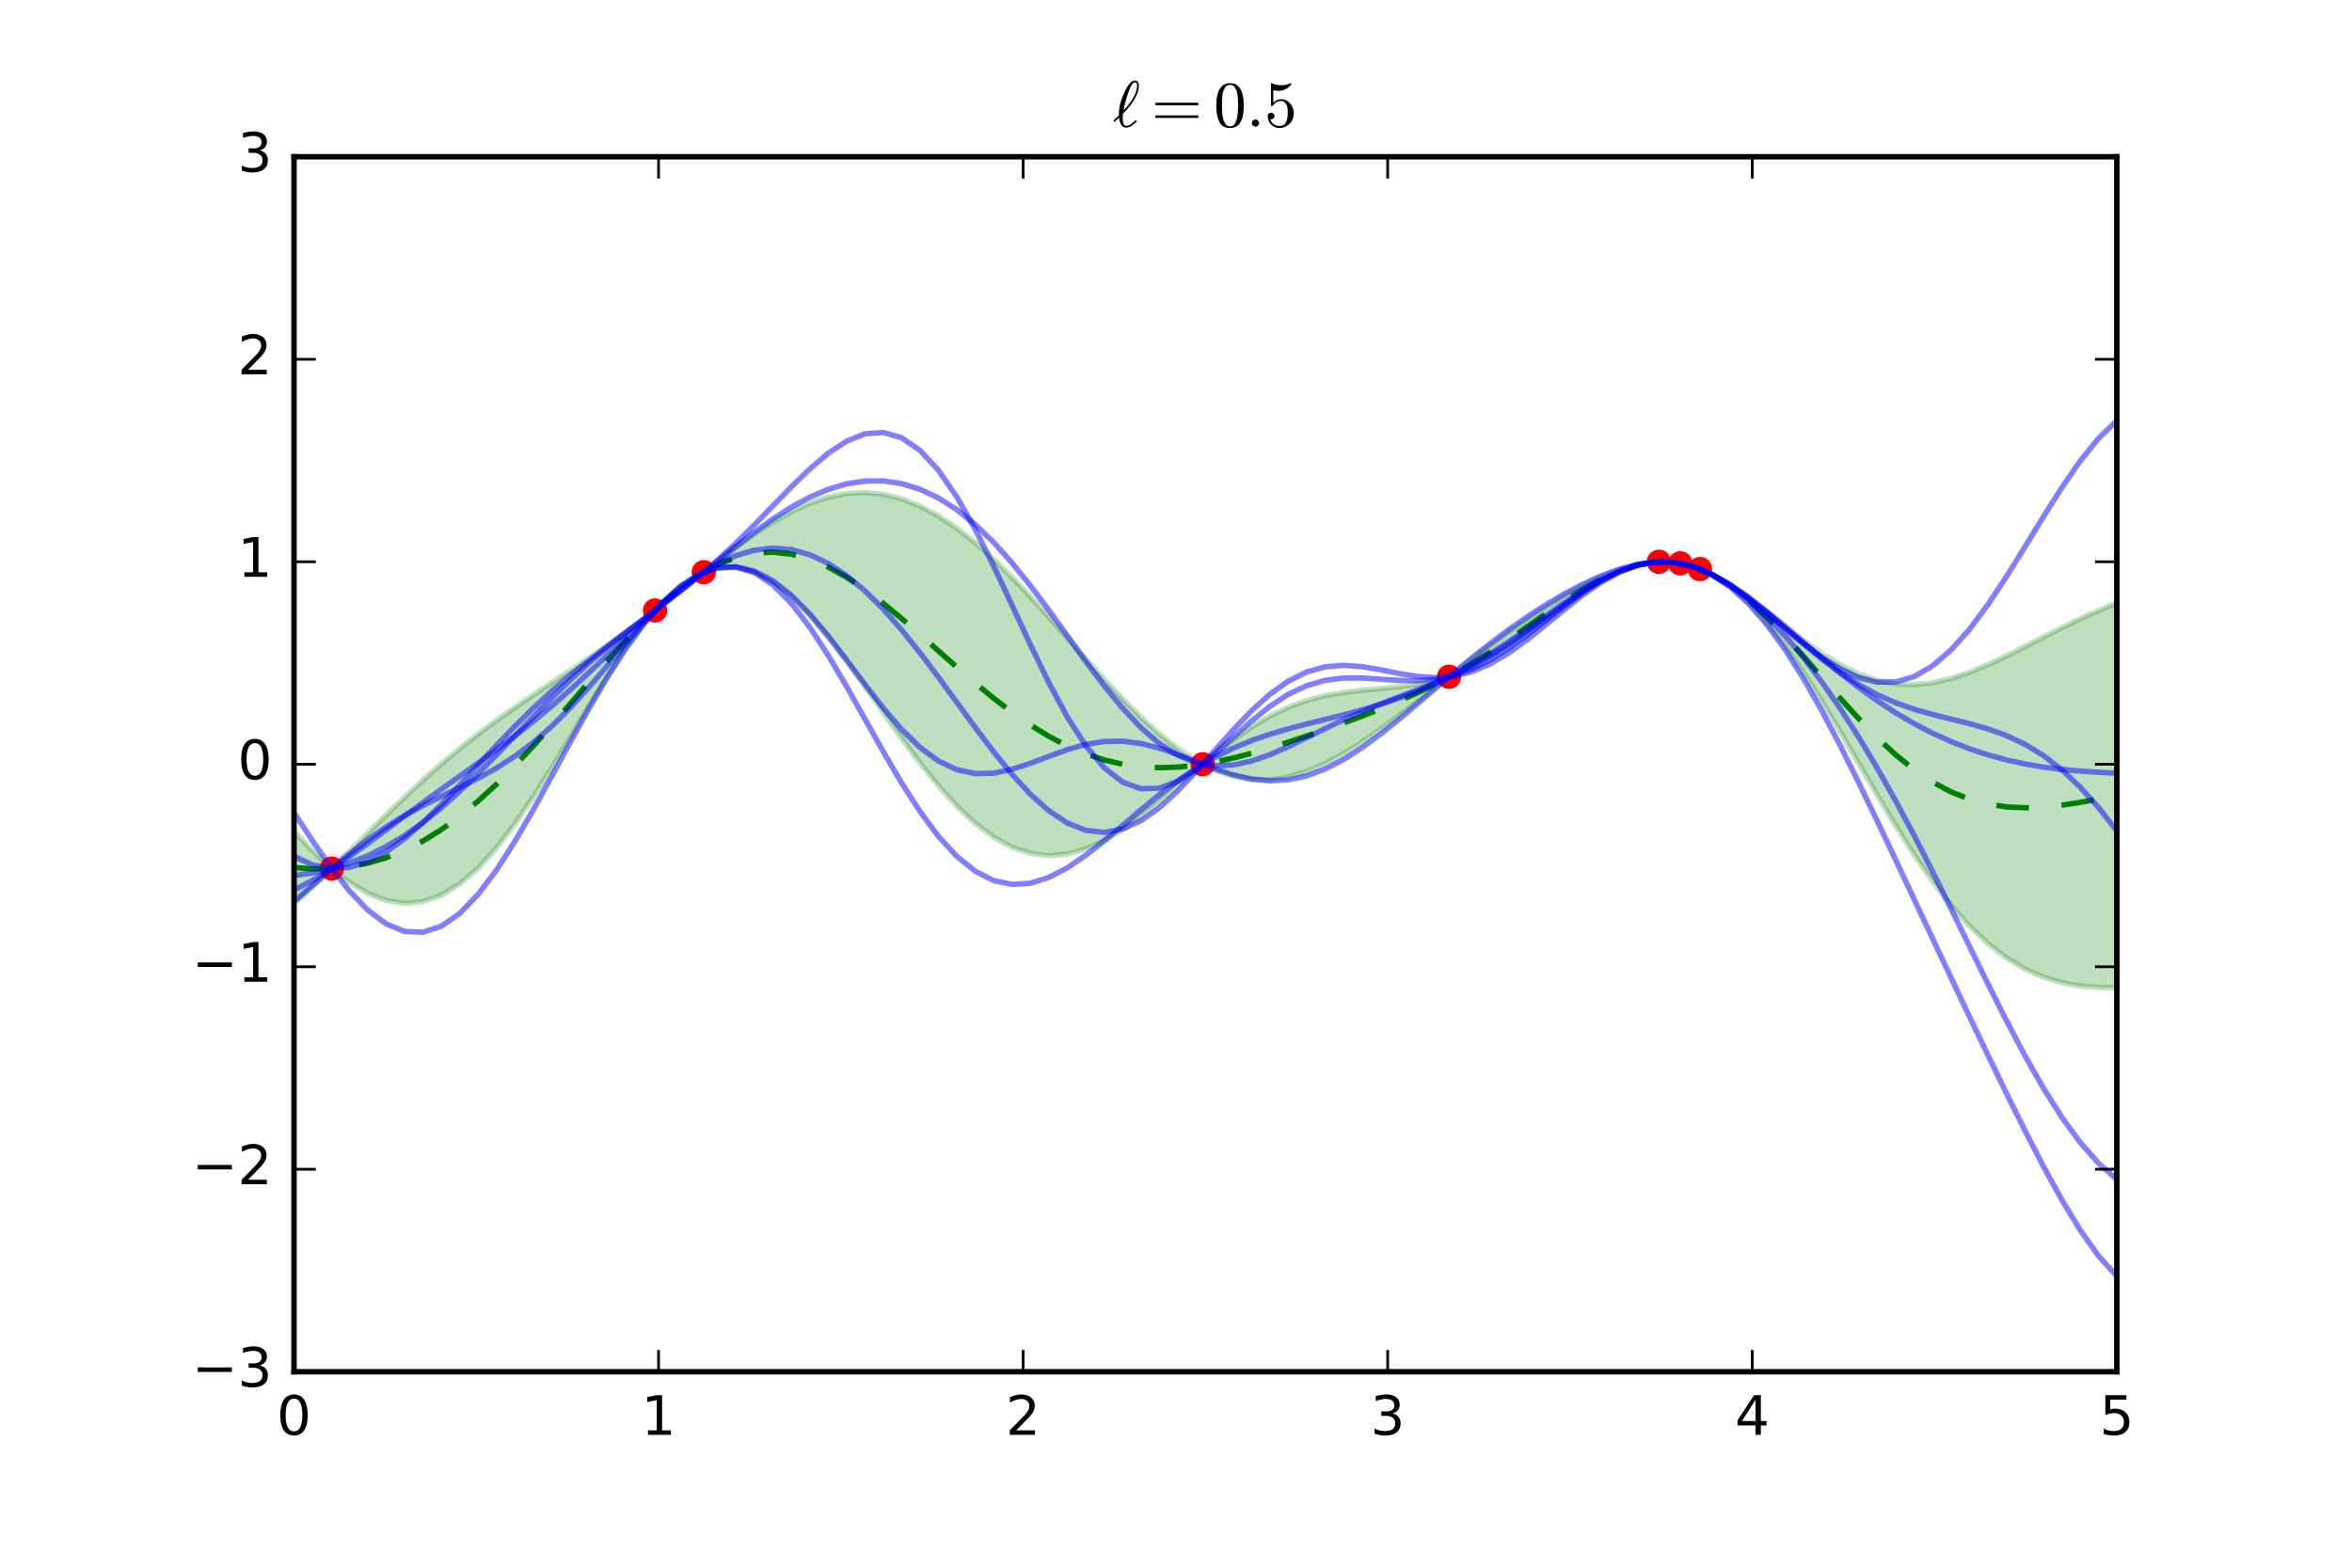 <?xml version="1.0" encoding="UTF-8"?>
<svg xmlns="http://www.w3.org/2000/svg" xmlns:xlink="http://www.w3.org/1999/xlink" width="432pt" height="288pt" viewBox="0 0 432 288" version="1.1">
<defs>
<g>
<symbol overflow="visible" id="glyph0-0">
<path style="stroke:none;" d="M 3.18 -6.641 C 2.672 -6.641 2.289 -6.391 2.031 -5.891 C 1.77 -5.391 1.648 -4.641 1.648 -3.641 C 1.648 -2.641 1.77 -1.891 2.031 -1.391 C 2.289 -0.891 2.672 -0.641 3.18 -0.641 C 3.691 -0.641 4.07 -0.891 4.328 -1.391 C 4.578 -1.891 4.711 -2.641 4.711 -3.641 C 4.711 -4.641 4.578 -5.391 4.328 -5.891 C 4.07 -6.391 3.691 -6.641 3.18 -6.641 M 3.18 -7.422 C 3.988 -7.422 4.609 -7.09 5.051 -6.449 C 5.48 -5.801 5.699 -4.859 5.699 -3.641 C 5.699 -2.41 5.48 -1.469 5.051 -0.828 C 4.609 -0.191 3.988 0.129 3.18 0.129 C 2.359 0.129 1.73 -0.191 1.301 -0.828 C 0.871 -1.469 0.66 -2.41 0.66 -3.641 C 0.66 -4.859 0.871 -5.801 1.301 -6.449 C 1.73 -7.09 2.359 -7.422 3.18 -7.422 "/>
</symbol>
<symbol overflow="visible" id="glyph0-1">
<path style="stroke:none;" d="M 1.238 -0.828 L 2.852 -0.828 L 2.852 -6.391 L 1.102 -6.039 L 1.102 -6.941 L 2.84 -7.289 L 3.828 -7.289 L 3.828 -0.828 L 5.441 -0.828 L 5.441 0 L 1.238 0 L 1.238 -0.828 "/>
</symbol>
<symbol overflow="visible" id="glyph0-2">
<path style="stroke:none;" d="M 1.922 -0.828 L 5.359 -0.828 L 5.359 0 L 0.73 0 L 0.73 -0.828 C 1.102 -1.211 1.609 -1.73 2.262 -2.391 C 2.898 -3.039 3.309 -3.461 3.48 -3.648 C 3.801 -4 4.02 -4.301 4.141 -4.551 C 4.262 -4.789 4.328 -5.039 4.328 -5.281 C 4.328 -5.66 4.191 -5.98 3.922 -6.219 C 3.648 -6.461 3.301 -6.59 2.859 -6.59 C 2.551 -6.59 2.219 -6.531 1.879 -6.43 C 1.539 -6.32 1.172 -6.16 0.781 -5.941 L 0.781 -6.941 C 1.18 -7.102 1.551 -7.219 1.891 -7.301 C 2.23 -7.379 2.551 -7.422 2.84 -7.422 C 3.59 -7.422 4.191 -7.23 4.641 -6.852 C 5.09 -6.469 5.32 -5.969 5.32 -5.34 C 5.32 -5.039 5.262 -4.75 5.148 -4.488 C 5.039 -4.219 4.84 -3.898 4.539 -3.539 C 4.461 -3.441 4.199 -3.172 3.762 -2.719 C 3.32 -2.27 2.711 -1.641 1.922 -0.828 "/>
</symbol>
<symbol overflow="visible" id="glyph0-3">
<path style="stroke:none;" d="M 4.059 -3.93 C 4.531 -3.828 4.898 -3.621 5.16 -3.301 C 5.422 -2.98 5.559 -2.578 5.559 -2.121 C 5.559 -1.398 5.309 -0.84 4.82 -0.449 C 4.32 -0.059 3.621 0.129 2.711 0.129 C 2.398 0.129 2.078 0.102 1.762 0.039 C 1.441 -0.012 1.102 -0.102 0.762 -0.219 L 0.762 -1.172 C 1.031 -1.012 1.328 -0.891 1.66 -0.809 C 1.98 -0.73 2.32 -0.691 2.68 -0.691 C 3.301 -0.691 3.77 -0.809 4.09 -1.051 C 4.41 -1.289 4.578 -1.648 4.578 -2.121 C 4.578 -2.539 4.43 -2.879 4.129 -3.121 C 3.828 -3.359 3.41 -3.488 2.871 -3.488 L 2.02 -3.488 L 2.02 -4.301 L 2.91 -4.301 C 3.391 -4.301 3.762 -4.391 4.02 -4.59 C 4.281 -4.781 4.41 -5.059 4.41 -5.43 C 4.41 -5.801 4.27 -6.09 4.012 -6.289 C 3.738 -6.488 3.359 -6.59 2.871 -6.59 C 2.602 -6.59 2.309 -6.559 2 -6.5 C 1.691 -6.441 1.352 -6.352 0.98 -6.23 L 0.98 -7.109 C 1.352 -7.211 1.699 -7.289 2.031 -7.34 C 2.352 -7.391 2.66 -7.422 2.961 -7.422 C 3.699 -7.422 4.289 -7.25 4.73 -6.91 C 5.172 -6.57 5.391 -6.109 5.391 -5.531 C 5.391 -5.129 5.27 -4.789 5.039 -4.512 C 4.809 -4.23 4.48 -4.031 4.059 -3.93 "/>
</symbol>
<symbol overflow="visible" id="glyph0-4">
<path style="stroke:none;" d="M 3.781 -6.43 L 1.289 -2.539 L 3.781 -2.539 L 3.781 -6.43 M 3.52 -7.289 L 4.762 -7.289 L 4.762 -2.539 L 5.801 -2.539 L 5.801 -1.719 L 4.762 -1.719 L 4.762 0 L 3.781 0 L 3.781 -1.719 L 0.488 -1.719 L 0.488 -2.672 L 3.52 -7.289 "/>
</symbol>
<symbol overflow="visible" id="glyph0-5">
<path style="stroke:none;" d="M 1.078 -7.289 L 4.949 -7.289 L 4.949 -6.461 L 1.98 -6.461 L 1.98 -4.672 C 2.121 -4.719 2.27 -4.762 2.41 -4.781 C 2.551 -4.801 2.699 -4.82 2.84 -4.82 C 3.648 -4.82 4.289 -4.59 4.77 -4.148 C 5.25 -3.699 5.488 -3.102 5.488 -2.34 C 5.488 -1.551 5.238 -0.941 4.75 -0.512 C 4.262 -0.078 3.57 0.129 2.691 0.129 C 2.379 0.129 2.07 0.102 1.75 0.059 C 1.43 0.012 1.109 -0.059 0.77 -0.172 L 0.77 -1.16 C 1.059 -1 1.359 -0.879 1.68 -0.801 C 1.988 -0.719 2.32 -0.691 2.672 -0.691 C 3.23 -0.691 3.68 -0.828 4.012 -1.129 C 4.328 -1.43 4.5 -1.828 4.5 -2.34 C 4.5 -2.84 4.328 -3.238 4.012 -3.539 C 3.68 -3.84 3.23 -3.988 2.672 -3.988 C 2.41 -3.988 2.141 -3.961 1.879 -3.898 C 1.621 -3.84 1.352 -3.75 1.078 -3.629 L 1.078 -7.289 "/>
</symbol>
<symbol overflow="visible" id="glyph1-0">
<path style="stroke:none;" d="M 0.289 -0.887 C 0.254 -0.887 0.215 -0.898 0.18 -0.949 C 0.133 -0.996 0.121 -1.031 0.121 -1.078 C 0.121 -1.141 0.445 -1.477 1.117 -2.09 C 1.117 -2.113 1.105 -2.148 1.105 -2.172 C 1.105 -2.195 1.105 -2.219 1.105 -2.242 C 1.105 -2.578 1.129 -2.93 1.176 -3.289 C 1.223 -3.648 1.309 -3.996 1.402 -4.355 C 1.5 -4.715 1.621 -5.09 1.766 -5.473 C 1.906 -5.855 2.062 -6.203 2.207 -6.492 C 2.461 -7.02 2.734 -7.477 3.047 -7.871 C 3.348 -8.258 3.684 -8.461 4.066 -8.461 C 4.32 -8.461 4.5 -8.363 4.609 -8.195 C 4.715 -8.027 4.777 -7.812 4.777 -7.547 C 4.777 -6.086 3.805 -4.355 1.859 -2.375 C 1.824 -2.027 1.812 -1.789 1.812 -1.645 C 1.812 -0.637 2.039 -0.145 2.496 -0.145 C 2.688 -0.145 2.879 -0.191 3.07 -0.301 C 3.266 -0.395 3.434 -0.516 3.574 -0.637 C 3.707 -0.758 3.898 -0.938 4.152 -1.176 C 4.164 -1.188 4.188 -1.199 4.223 -1.199 C 4.262 -1.199 4.297 -1.176 4.344 -1.129 C 4.379 -1.078 4.402 -1.031 4.402 -0.996 C 4.402 -0.973 4.379 -0.938 4.355 -0.91 C 3.996 -0.562 3.672 -0.301 3.383 -0.109 C 3.098 0.07 2.797 0.168 2.473 0.168 C 2.039 0.168 1.727 -0.012 1.523 -0.371 C 1.32 -0.73 1.188 -1.152 1.141 -1.656 C 0.926 -1.441 0.66 -1.188 0.359 -0.91 C 0.348 -0.887 0.324 -0.887 0.289 -0.887 M 1.957 -2.953 C 2.375 -3.406 2.773 -3.875 3.145 -4.379 C 3.516 -4.883 3.828 -5.41 4.078 -5.965 C 4.32 -6.516 4.453 -7.055 4.453 -7.586 C 4.453 -7.957 4.32 -8.148 4.055 -8.148 C 3.77 -8.148 3.469 -7.801 3.18 -7.129 C 2.879 -6.445 2.629 -5.711 2.41 -4.922 C 2.195 -4.129 2.051 -3.469 1.957 -2.953 "/>
</symbol>
<symbol overflow="visible" id="glyph1-1">
<path style="stroke:none;" d="M 1.008 -0.66 C 1.008 -0.84 1.066 -0.996 1.199 -1.129 C 1.332 -1.246 1.488 -1.32 1.668 -1.32 C 1.777 -1.32 1.883 -1.285 1.992 -1.223 C 2.09 -1.164 2.172 -1.078 2.23 -0.984 C 2.293 -0.875 2.328 -0.77 2.328 -0.66 C 2.328 -0.48 2.258 -0.324 2.137 -0.191 C 2.004 -0.059 1.848 0 1.668 0 C 1.488 0 1.332 -0.059 1.199 -0.191 C 1.066 -0.324 1.008 -0.48 1.008 -0.66 "/>
</symbol>
<symbol overflow="visible" id="glyph2-0">
<path style="stroke:none;" d="M 0.898 -1.598 C 0.828 -1.598 0.781 -1.621 0.73 -1.668 C 0.684 -1.715 0.672 -1.777 0.672 -1.836 C 0.672 -1.895 0.684 -1.957 0.73 -2.004 C 0.781 -2.051 0.828 -2.074 0.898 -2.074 L 8.438 -2.074 C 8.484 -2.074 8.531 -2.051 8.578 -2.004 C 8.629 -1.957 8.652 -1.895 8.652 -1.836 C 8.652 -1.777 8.629 -1.715 8.578 -1.668 C 8.531 -1.621 8.484 -1.598 8.438 -1.598 L 0.898 -1.598 M 0.898 -3.926 C 0.828 -3.926 0.781 -3.949 0.73 -3.996 C 0.684 -4.043 0.672 -4.094 0.672 -4.164 C 0.672 -4.211 0.684 -4.273 0.73 -4.32 C 0.781 -4.367 0.828 -4.402 0.898 -4.402 L 8.438 -4.402 C 8.484 -4.402 8.531 -4.367 8.578 -4.32 C 8.629 -4.273 8.652 -4.211 8.652 -4.164 C 8.652 -4.094 8.629 -4.043 8.578 -3.996 C 8.531 -3.949 8.484 -3.926 8.438 -3.926 L 0.898 -3.926 "/>
</symbol>
<symbol overflow="visible" id="glyph2-1">
<path style="stroke:none;" d="M 3 0.254 C 2.016 0.254 1.344 -0.145 0.996 -0.949 C 0.637 -1.754 0.469 -2.711 0.469 -3.828 C 0.469 -4.523 0.527 -5.172 0.66 -5.785 C 0.781 -6.395 1.031 -6.91 1.414 -7.344 C 1.789 -7.777 2.316 -7.992 3 -7.992 C 3.527 -7.992 3.961 -7.859 4.297 -7.609 C 4.633 -7.344 4.883 -7.02 5.062 -6.613 C 5.23 -6.203 5.352 -5.762 5.426 -5.293 C 5.484 -4.824 5.52 -4.332 5.52 -3.828 C 5.52 -3.133 5.449 -2.496 5.328 -1.895 C 5.195 -1.297 4.945 -0.781 4.57 -0.371 C 4.199 0.035 3.672 0.254 3 0.254 M 3 -0.047 C 3.445 -0.047 3.781 -0.277 3.996 -0.73 C 4.211 -1.188 4.344 -1.691 4.391 -2.242 C 4.441 -2.797 4.477 -3.395 4.477 -4.02 C 4.477 -4.621 4.441 -5.172 4.391 -5.676 C 4.344 -6.18 4.211 -6.648 3.996 -7.055 C 3.781 -7.465 3.445 -7.68 3 -7.68 C 2.543 -7.68 2.207 -7.465 1.992 -7.055 C 1.777 -6.648 1.633 -6.18 1.586 -5.676 C 1.535 -5.172 1.512 -4.621 1.512 -4.02 C 1.512 -3.562 1.512 -3.145 1.535 -2.762 C 1.559 -2.363 1.621 -1.957 1.715 -1.535 C 1.812 -1.117 1.957 -0.77 2.172 -0.48 C 2.375 -0.191 2.652 -0.047 3 -0.047 "/>
</symbol>
<symbol overflow="visible" id="glyph2-2">
<path style="stroke:none;" d="M 1.043 -1.367 C 1.117 -1.129 1.246 -0.91 1.414 -0.719 C 1.586 -0.527 1.789 -0.383 2.027 -0.277 C 2.258 -0.168 2.496 -0.121 2.746 -0.121 C 3.324 -0.121 3.719 -0.336 3.938 -0.793 C 4.152 -1.234 4.273 -1.777 4.273 -2.426 C 4.273 -2.699 4.262 -2.93 4.262 -3.121 C 4.246 -3.312 4.223 -3.492 4.176 -3.672 C 4.105 -3.949 3.973 -4.188 3.781 -4.402 C 3.59 -4.621 3.371 -4.727 3.109 -4.727 C 2.832 -4.727 2.605 -4.68 2.41 -4.609 C 2.219 -4.523 2.051 -4.43 1.934 -4.32 C 1.812 -4.199 1.703 -4.094 1.609 -3.973 C 1.512 -3.852 1.465 -3.781 1.441 -3.781 L 1.309 -3.781 C 1.285 -3.781 1.246 -3.793 1.223 -3.816 C 1.199 -3.84 1.188 -3.863 1.188 -3.887 L 1.188 -7.895 C 1.188 -7.922 1.199 -7.934 1.223 -7.957 C 1.246 -7.98 1.273 -7.992 1.309 -7.992 L 1.344 -7.992 C 1.871 -7.727 2.449 -7.609 3.059 -7.609 C 3.648 -7.609 4.223 -7.727 4.777 -7.992 L 4.812 -7.992 C 4.836 -7.992 4.859 -7.98 4.883 -7.957 C 4.906 -7.934 4.922 -7.922 4.922 -7.895 L 4.922 -7.789 C 4.922 -7.738 4.906 -7.727 4.895 -7.727 C 4.621 -7.367 4.273 -7.078 3.863 -6.875 C 3.457 -6.672 3.023 -6.574 2.594 -6.574 C 2.27 -6.574 1.945 -6.613 1.609 -6.707 L 1.609 -4.441 C 1.871 -4.656 2.102 -4.801 2.316 -4.895 C 2.52 -4.992 2.785 -5.039 3.121 -5.039 C 3.551 -5.039 3.949 -4.906 4.297 -4.656 C 4.645 -4.391 4.906 -4.066 5.102 -3.66 C 5.293 -3.254 5.387 -2.832 5.387 -2.41 C 5.387 -1.934 5.27 -1.488 5.027 -1.078 C 4.789 -0.672 4.477 -0.348 4.066 -0.109 C 3.66 0.133 3.227 0.254 2.746 0.254 C 2.352 0.254 1.992 0.145 1.656 -0.047 C 1.32 -0.238 1.066 -0.516 0.875 -0.863 C 0.684 -1.199 0.602 -1.57 0.602 -1.957 C 0.602 -2.137 0.648 -2.281 0.77 -2.398 C 0.887 -2.508 1.031 -2.566 1.211 -2.566 C 1.379 -2.566 1.535 -2.508 1.656 -2.387 C 1.777 -2.27 1.836 -2.125 1.836 -1.957 C 1.836 -1.789 1.777 -1.645 1.656 -1.523 C 1.535 -1.402 1.379 -1.344 1.211 -1.344 C 1.188 -1.344 1.152 -1.344 1.117 -1.344 C 1.078 -1.344 1.055 -1.355 1.043 -1.367 "/>
</symbol>
</g>
<clipPath id="clip1">
  <path d="M 54 90 L 388.801 90 L 388.801 182 L 54 182 Z M 54 90 "/>
</clipPath>
<clipPath id="clip2">
  <path d="M 54 89 L 388.801 89 L 388.801 182 L 54 182 Z M 54 89 "/>
</clipPath>
<clipPath id="clip3">
  <path d="M 310.004 102.309 L 314.473 102.309 L 314.473 106.781 L 310.004 106.781 Z M 310.004 102.309 "/>
</clipPath>
<clipPath id="clip4">
  <path d="M 58.711 157.328 L 63.184 157.328 L 63.184 161.801 L 58.711 161.801 Z M 58.711 157.328 "/>
</clipPath>
<clipPath id="clip5">
  <path d="M 263.91 122.098 L 268.383 122.098 L 268.383 126.57 L 263.91 126.57 Z M 263.91 122.098 "/>
</clipPath>
<clipPath id="clip6">
  <path d="M 302.465 100.973 L 306.938 100.973 L 306.938 105.445 L 302.465 105.445 Z M 302.465 100.973 "/>
</clipPath>
<clipPath id="clip7">
  <path d="M 218.664 138.16 L 223.137 138.16 L 223.137 142.633 L 218.664 142.633 Z M 218.664 138.16 "/>
</clipPath>
<clipPath id="clip8">
  <path d="M 127.027 102.883 L 131.496 102.883 L 131.496 107.355 L 127.027 107.355 Z M 127.027 102.883 "/>
</clipPath>
<clipPath id="clip9">
  <path d="M 118.074 109.914 L 122.547 109.914 L 122.547 114.387 L 118.074 114.387 Z M 118.074 109.914 "/>
</clipPath>
<clipPath id="clip10">
  <path d="M 306.391 101.258 L 310.863 101.258 L 310.863 105.73 L 306.391 105.73 Z M 306.391 101.258 "/>
</clipPath>
<clipPath id="clip11">
  <path d="M 54 100 L 388.801 100 L 388.801 161 L 54 161 Z M 54 100 "/>
</clipPath>
<clipPath id="clip12">
  <path d="M 54 78 L 388.801 78 L 388.801 218 L 54 218 Z M 54 78 "/>
</clipPath>
<clipPath id="clip13">
  <path d="M 54 102 L 388.801 102 L 388.801 236 L 54 236 Z M 54 102 "/>
</clipPath>
<clipPath id="clip14">
  <path d="M 54 99 L 388.801 99 L 388.801 165 L 54 165 Z M 54 99 "/>
</clipPath>
<clipPath id="clip15">
  <path d="M 54 76 L 388.801 76 L 388.801 161 L 54 161 Z M 54 76 "/>
</clipPath>
<clipPath id="clip16">
  <path d="M 54 102 L 388.801 102 L 388.801 167 L 54 167 Z M 54 102 "/>
</clipPath>
</defs>
<g id="surface1">
<rect x="0" y="0" width="432" height="288" style="fill:rgb(100%,100%,100%);fill-opacity:1;stroke:none;"/>
<path style=" stroke:none;fill-rule:nonzero;fill:rgb(100%,100%,100%);fill-opacity:1;" d="M 54 252 L 388.801 252 L 388.801 28.801 L 54 28.801 Z M 54 252 "/>
<g clip-path="url(#clip1)" clip-rule="nonzero">
<path style=" stroke:none;fill-rule:nonzero;fill:rgb(0%,50%,0%);fill-opacity:0.25;" d="M 54 152.711 L 54 166.051 L 57.383 162.973 L 60.762 159.742 L 64.145 162.055 L 67.527 164.094 L 70.91 165.422 L 74.289 165.961 L 77.672 165.652 L 81.055 164.465 L 84.438 162.395 L 87.816 159.473 L 91.199 155.762 L 94.582 151.363 L 97.965 146.406 L 101.344 141.039 L 104.727 135.445 L 108.109 129.809 L 111.492 124.332 L 114.871 119.207 L 118.254 114.613 L 121.637 111.129 L 125.02 108.48 L 128.398 105.801 L 131.781 104.363 L 135.164 104.23 L 138.547 105.102 L 141.926 106.914 L 145.309 109.574 L 148.691 112.973 L 152.074 116.965 L 155.453 121.387 L 158.836 126.086 L 162.219 130.887 L 165.602 135.633 L 168.98 140.168 L 172.363 144.363 L 175.746 148.094 L 179.129 151.266 L 182.508 153.801 L 185.891 155.648 L 189.273 156.781 L 192.656 157.191 L 196.035 156.902 L 199.418 155.957 L 202.801 154.422 L 206.184 152.383 L 209.562 149.941 L 212.945 147.219 L 216.328 144.332 L 219.711 141.414 L 223.09 141.445 L 226.473 142.605 L 229.855 143.203 L 233.238 143.242 L 236.617 142.738 L 240 141.734 L 243.383 140.289 L 246.762 138.465 L 250.145 136.34 L 253.527 133.988 L 256.91 131.48 L 260.289 128.883 L 263.672 126.254 L 267.055 124.027 L 270.438 122.648 L 273.816 120.895 L 277.199 118.797 L 280.582 116.426 L 283.965 113.895 L 287.344 111.336 L 290.727 108.898 L 294.109 106.738 L 297.492 105 L 300.871 103.805 L 304.254 103.234 L 307.637 103.344 L 311.02 104.109 L 314.398 105.559 L 317.781 107.758 L 321.164 110.703 L 324.547 114.371 L 327.926 118.695 L 331.309 123.582 L 334.691 128.918 L 338.074 134.559 L 341.453 140.344 L 344.836 146.121 L 348.219 151.734 L 351.602 157.043 L 354.98 161.938 L 358.363 166.32 L 361.746 170.133 L 365.129 173.348 L 368.508 175.957 L 371.891 177.988 L 375.273 179.488 L 378.656 180.508 L 382.035 181.125 L 385.418 181.41 L 388.801 181.438 L 388.801 110.77 L 385.418 112.172 L 382.035 113.703 L 378.656 115.348 L 375.273 117.062 L 371.891 118.805 L 368.508 120.512 L 365.129 122.109 L 361.746 123.516 L 358.363 124.652 L 354.98 125.43 L 351.602 125.781 L 348.219 125.648 L 344.836 125 L 341.453 123.832 L 338.074 122.172 L 334.691 120.082 L 331.309 117.66 L 327.926 115.031 L 324.547 112.344 L 321.164 109.754 L 317.781 107.426 L 314.398 105.5 L 311.02 104.102 L 307.637 103.336 L 304.254 103.23 L 300.871 103.68 L 297.492 104.613 L 294.109 105.938 L 290.727 107.578 L 287.344 109.465 L 283.965 111.539 L 280.582 113.762 L 277.199 116.102 L 273.816 118.535 L 270.438 121.055 L 267.055 123.633 L 263.672 125.043 L 260.289 125.734 L 256.91 126.191 L 253.527 126.512 L 250.145 126.812 L 246.762 127.207 L 243.383 127.805 L 240 128.695 L 236.617 129.938 L 233.238 131.566 L 229.855 133.578 L 226.473 135.934 L 223.09 138.578 L 219.711 139.738 L 216.328 137.52 L 212.945 134.848 L 209.562 131.785 L 206.184 128.406 L 202.801 124.789 L 199.418 121.023 L 196.035 117.191 L 192.656 113.371 L 189.273 109.641 L 185.891 106.082 L 182.508 102.754 L 179.129 99.727 L 175.746 97.055 L 172.363 94.789 L 168.98 92.973 L 165.602 91.637 L 162.219 90.801 L 158.836 90.48 L 155.453 90.668 L 152.074 91.348 L 148.691 92.484 L 145.309 94.035 L 141.926 95.945 L 138.547 98.145 L 135.164 100.57 L 131.781 103.145 L 128.398 105.508 L 125.02 107.645 L 121.637 110.715 L 118.254 113.711 L 114.871 116.207 L 111.492 118.609 L 108.109 120.93 L 104.727 123.188 L 101.344 125.418 L 97.965 127.66 L 94.582 129.957 L 91.199 132.344 L 87.816 134.859 L 84.438 137.527 L 81.055 140.359 L 77.672 143.352 L 74.289 146.488 L 70.91 149.742 L 67.527 153.07 L 64.145 156.422 L 60.762 159.406 L 57.383 156.254 Z M 54 152.711 "/>
</g>
<g clip-path="url(#clip2)" clip-rule="nonzero">
<path style="fill:none;stroke-width:1;stroke-linecap:butt;stroke-linejoin:round;stroke:rgb(0%,50%,0%);stroke-opacity:0.25;stroke-miterlimit:10;" d="M 54 135.289 L 54 121.949 L 57.383 125.027 L 60.762 128.258 L 64.145 125.945 L 67.527 123.906 L 70.91 122.578 L 74.289 122.039 L 77.672 122.348 L 81.055 123.535 L 84.438 125.605 L 87.816 128.527 L 91.199 132.238 L 94.582 136.637 L 97.965 141.594 L 101.344 146.961 L 104.727 152.555 L 108.109 158.191 L 111.492 163.668 L 114.871 168.793 L 118.254 173.387 L 121.637 176.871 L 125.02 179.52 L 128.398 182.199 L 131.781 183.637 L 135.164 183.77 L 138.547 182.898 L 141.926 181.086 L 145.309 178.426 L 148.691 175.027 L 152.074 171.035 L 155.453 166.613 L 158.836 161.914 L 162.219 157.113 L 165.602 152.367 L 168.98 147.832 L 172.363 143.637 L 175.746 139.906 L 179.129 136.734 L 182.508 134.199 L 185.891 132.352 L 189.273 131.219 L 192.656 130.809 L 196.035 131.098 L 199.418 132.043 L 202.801 133.578 L 206.184 135.617 L 209.562 138.059 L 212.945 140.781 L 216.328 143.668 L 219.711 146.586 L 223.09 146.555 L 226.473 145.395 L 229.855 144.797 L 233.238 144.758 L 236.617 145.262 L 240 146.266 L 243.383 147.711 L 246.762 149.535 L 250.145 151.66 L 253.527 154.012 L 256.91 156.52 L 260.289 159.117 L 263.672 161.746 L 267.055 163.973 L 270.438 165.352 L 273.816 167.105 L 277.199 169.203 L 280.582 171.574 L 283.965 174.105 L 287.344 176.664 L 290.727 179.102 L 294.109 181.262 L 297.492 183 L 300.871 184.195 L 304.254 184.766 L 307.637 184.656 L 311.02 183.891 L 314.398 182.441 L 317.781 180.242 L 321.164 177.297 L 324.547 173.629 L 327.926 169.305 L 331.309 164.418 L 334.691 159.082 L 338.074 153.441 L 341.453 147.656 L 344.836 141.879 L 348.219 136.266 L 351.602 130.957 L 354.98 126.062 L 358.363 121.68 L 361.746 117.867 L 365.129 114.652 L 368.508 112.043 L 371.891 110.012 L 375.273 108.512 L 378.656 107.492 L 382.035 106.875 L 385.418 106.59 L 388.801 106.562 L 388.801 177.23 L 385.418 175.828 L 382.035 174.297 L 378.656 172.652 L 375.273 170.938 L 371.891 169.195 L 368.508 167.488 L 365.129 165.891 L 361.746 164.484 L 358.363 163.348 L 354.98 162.57 L 351.602 162.219 L 348.219 162.352 L 344.836 163 L 341.453 164.168 L 338.074 165.828 L 334.691 167.918 L 331.309 170.34 L 327.926 172.969 L 324.547 175.656 L 321.164 178.246 L 317.781 180.574 L 314.398 182.5 L 311.02 183.898 L 307.637 184.664 L 304.254 184.77 L 300.871 184.32 L 297.492 183.387 L 294.109 182.062 L 290.727 180.422 L 287.344 178.535 L 283.965 176.461 L 280.582 174.238 L 277.199 171.898 L 273.816 169.465 L 270.438 166.945 L 267.055 164.367 L 263.672 162.957 L 260.289 162.266 L 256.91 161.809 L 253.527 161.488 L 250.145 161.188 L 246.762 160.793 L 243.383 160.195 L 240 159.305 L 236.617 158.062 L 233.238 156.434 L 229.855 154.422 L 226.473 152.066 L 223.09 149.422 L 219.711 148.262 L 216.328 150.48 L 212.945 153.152 L 209.562 156.215 L 206.184 159.594 L 202.801 163.211 L 199.418 166.977 L 196.035 170.809 L 192.656 174.629 L 189.273 178.359 L 185.891 181.918 L 182.508 185.246 L 179.129 188.273 L 175.746 190.945 L 172.363 193.211 L 168.98 195.027 L 165.602 196.363 L 162.219 197.199 L 158.836 197.52 L 155.453 197.332 L 152.074 196.652 L 148.691 195.516 L 145.309 193.965 L 141.926 192.055 L 138.547 189.855 L 135.164 187.43 L 131.781 184.855 L 128.398 182.492 L 125.02 180.355 L 121.637 177.285 L 118.254 174.289 L 114.871 171.793 L 111.492 169.391 L 108.109 167.07 L 104.727 164.812 L 101.344 162.582 L 97.965 160.34 L 94.582 158.043 L 91.199 155.656 L 87.816 153.141 L 84.438 150.473 L 81.055 147.641 L 77.672 144.648 L 74.289 141.512 L 70.91 138.258 L 67.527 134.93 L 64.145 131.578 L 60.762 128.594 L 57.383 131.746 Z M 54 135.289 " transform="matrix(1,0,0,-1,0,288)"/>
</g>
<g clip-path="url(#clip3)" clip-rule="nonzero">
<path style=" stroke:none;fill-rule:nonzero;fill:rgb(100%,0%,0%);fill-opacity:1;" d="M 312.238 106.781 C 312.832 106.781 313.398 106.543 313.82 106.125 C 314.238 105.707 314.473 105.137 314.473 104.543 C 314.473 103.949 314.238 103.383 313.82 102.961 C 313.398 102.543 312.832 102.309 312.238 102.309 C 311.645 102.309 311.078 102.543 310.656 102.961 C 310.238 103.383 310.004 103.949 310.004 104.543 C 310.004 105.137 310.238 105.707 310.656 106.125 C 311.078 106.543 311.645 106.781 312.238 106.781 Z M 312.238 106.781 "/>
</g>
<g clip-path="url(#clip4)" clip-rule="nonzero">
<path style=" stroke:none;fill-rule:nonzero;fill:rgb(100%,0%,0%);fill-opacity:1;" d="M 60.949 161.801 C 61.539 161.801 62.109 161.566 62.527 161.145 C 62.949 160.727 63.184 160.156 63.184 159.566 C 63.184 158.973 62.949 158.402 62.527 157.984 C 62.109 157.562 61.539 157.328 60.949 157.328 C 60.355 157.328 59.785 157.562 59.367 157.984 C 58.949 158.402 58.711 158.973 58.711 159.566 C 58.711 160.156 58.949 160.727 59.367 161.145 C 59.785 161.566 60.355 161.801 60.949 161.801 Z M 60.949 161.801 "/>
</g>
<g clip-path="url(#clip5)" clip-rule="nonzero">
<path style=" stroke:none;fill-rule:nonzero;fill:rgb(100%,0%,0%);fill-opacity:1;" d="M 266.145 126.57 C 266.738 126.57 267.309 126.336 267.727 125.918 C 268.145 125.496 268.383 124.93 268.383 124.336 C 268.383 123.742 268.145 123.172 267.727 122.754 C 267.309 122.336 266.738 122.098 266.145 122.098 C 265.551 122.098 264.984 122.336 264.562 122.754 C 264.145 123.172 263.91 123.742 263.91 124.336 C 263.91 124.93 264.145 125.496 264.562 125.918 C 264.984 126.336 265.551 126.57 266.145 126.57 Z M 266.145 126.57 "/>
</g>
<g clip-path="url(#clip6)" clip-rule="nonzero">
<path style=" stroke:none;fill-rule:nonzero;fill:rgb(100%,0%,0%);fill-opacity:1;" d="M 304.699 105.445 C 305.293 105.445 305.863 105.211 306.281 104.793 C 306.699 104.371 306.938 103.805 306.938 103.211 C 306.938 102.617 306.699 102.047 306.281 101.629 C 305.863 101.211 305.293 100.973 304.699 100.973 C 304.105 100.973 303.539 101.211 303.117 101.629 C 302.699 102.047 302.465 102.617 302.465 103.211 C 302.465 103.805 302.699 104.371 303.117 104.793 C 303.539 105.211 304.105 105.445 304.699 105.445 Z M 304.699 105.445 "/>
</g>
<g clip-path="url(#clip7)" clip-rule="nonzero">
<path style=" stroke:none;fill-rule:nonzero;fill:rgb(100%,0%,0%);fill-opacity:1;" d="M 220.898 142.633 C 221.492 142.633 222.062 142.398 222.48 141.98 C 222.902 141.559 223.137 140.992 223.137 140.398 C 223.137 139.805 222.902 139.234 222.48 138.816 C 222.062 138.398 221.492 138.16 220.898 138.16 C 220.309 138.16 219.738 138.398 219.32 138.816 C 218.898 139.234 218.664 139.805 218.664 140.398 C 218.664 140.992 218.898 141.559 219.32 141.98 C 219.738 142.398 220.309 142.633 220.898 142.633 Z M 220.898 142.633 "/>
</g>
<g clip-path="url(#clip8)" clip-rule="nonzero">
<path style=" stroke:none;fill-rule:nonzero;fill:rgb(100%,0%,0%);fill-opacity:1;" d="M 129.262 107.355 C 129.855 107.355 130.422 107.121 130.844 106.699 C 131.262 106.281 131.496 105.711 131.496 105.121 C 131.496 104.527 131.262 103.957 130.844 103.539 C 130.422 103.117 129.855 102.883 129.262 102.883 C 128.668 102.883 128.102 103.117 127.68 103.539 C 127.262 103.957 127.027 104.527 127.027 105.121 C 127.027 105.711 127.262 106.281 127.68 106.699 C 128.102 107.121 128.668 107.355 129.262 107.355 Z M 129.262 107.355 "/>
</g>
<g clip-path="url(#clip9)" clip-rule="nonzero">
<path style=" stroke:none;fill-rule:nonzero;fill:rgb(100%,0%,0%);fill-opacity:1;" d="M 120.312 114.387 C 120.906 114.387 121.473 114.148 121.895 113.73 C 122.312 113.312 122.547 112.742 122.547 112.148 C 122.547 111.555 122.312 110.988 121.895 110.566 C 121.473 110.148 120.906 109.914 120.312 109.914 C 119.719 109.914 119.148 110.148 118.73 110.566 C 118.312 110.988 118.074 111.555 118.074 112.148 C 118.074 112.742 118.312 113.312 118.73 113.73 C 119.148 114.148 119.719 114.387 120.312 114.387 Z M 120.312 114.387 "/>
</g>
<g clip-path="url(#clip10)" clip-rule="nonzero">
<path style=" stroke:none;fill-rule:nonzero;fill:rgb(100%,0%,0%);fill-opacity:1;" d="M 308.625 105.73 C 309.219 105.73 309.789 105.496 310.207 105.078 C 310.625 104.656 310.863 104.09 310.863 103.496 C 310.863 102.902 310.625 102.332 310.207 101.914 C 309.789 101.496 309.219 101.258 308.625 101.258 C 308.031 101.258 307.465 101.496 307.043 101.914 C 306.625 102.332 306.391 102.902 306.391 103.496 C 306.391 104.09 306.625 104.656 307.043 105.078 C 307.465 105.496 308.031 105.73 308.625 105.73 Z M 308.625 105.73 "/>
</g>
<g clip-path="url(#clip11)" clip-rule="nonzero">
<path style="fill:none;stroke-width:1;stroke-linecap:butt;stroke-linejoin:round;stroke:rgb(0%,50%,0%);stroke-opacity:1;stroke-dasharray:6,6;stroke-miterlimit:10;" d="M 54 128.617 L 57.383 128.387 L 60.762 128.426 L 64.145 128.762 L 67.527 129.418 L 70.91 130.418 L 74.289 131.773 L 77.672 133.496 L 81.055 135.59 L 84.438 138.039 L 87.816 140.832 L 91.199 143.945 L 94.582 147.34 L 97.965 150.969 L 101.344 154.773 L 104.727 158.684 L 108.109 162.633 L 111.492 166.531 L 114.871 170.293 L 118.254 173.84 L 121.637 177.078 L 125.02 179.938 L 128.398 182.348 L 131.781 184.246 L 135.164 185.598 L 138.547 186.375 L 141.926 186.57 L 145.309 186.195 L 148.691 185.27 L 152.074 183.844 L 155.453 181.973 L 158.836 179.719 L 162.219 177.156 L 165.602 174.367 L 168.98 171.43 L 172.363 168.422 L 175.746 165.426 L 179.129 162.504 L 182.508 159.723 L 185.891 157.137 L 189.273 154.789 L 192.656 152.719 L 196.035 150.953 L 199.418 149.508 L 202.801 148.395 L 206.184 147.605 L 209.562 147.137 L 212.945 146.969 L 216.328 147.074 L 219.711 147.426 L 223.09 147.988 L 226.473 148.73 L 229.855 149.609 L 233.238 150.598 L 236.617 151.66 L 240 152.785 L 243.383 153.953 L 246.762 155.164 L 250.145 156.426 L 253.527 157.75 L 256.91 159.164 L 260.289 160.691 L 263.672 162.352 L 267.055 164.168 L 270.438 166.148 L 273.816 168.285 L 277.199 170.551 L 280.582 172.906 L 283.965 175.285 L 287.344 177.602 L 290.727 179.762 L 294.109 181.66 L 297.492 183.195 L 300.871 184.258 L 304.254 184.77 L 307.637 184.66 L 311.02 183.895 L 314.398 182.469 L 317.781 180.41 L 321.164 177.77 L 324.547 174.645 L 327.926 171.137 L 331.309 167.379 L 334.691 163.5 L 338.074 159.637 L 341.453 155.91 L 344.836 152.438 L 348.219 149.309 L 351.602 146.586 L 354.98 144.316 L 358.363 142.516 L 361.746 141.176 L 365.129 140.27 L 368.508 139.766 L 371.891 139.602 L 375.273 139.727 L 378.656 140.074 L 382.035 140.586 L 385.418 141.211 L 388.801 141.895 " transform="matrix(1,0,0,-1,0,288)"/>
</g>
<g clip-path="url(#clip12)" clip-rule="nonzero">
<path style="fill:none;stroke-width:1;stroke-linecap:square;stroke-linejoin:round;stroke:rgb(0%,0%,100%);stroke-opacity:0.5;stroke-miterlimit:10;" d="M 54 127.148 L 57.383 127.637 L 60.762 128.387 L 64.145 129.426 L 67.527 130.777 L 70.91 132.465 L 74.289 134.504 L 77.672 136.891 L 81.055 139.609 L 84.438 142.633 L 87.816 145.895 L 91.199 149.328 L 94.582 152.844 L 97.965 156.355 L 101.344 159.781 L 104.727 163.055 L 108.109 166.137 L 111.492 169.016 L 114.871 171.723 L 118.254 174.305 L 121.637 176.848 L 125.02 179.438 L 128.398 182.156 L 131.781 185.074 L 135.164 188.219 L 138.547 191.566 L 141.926 195.047 L 145.309 198.52 L 148.691 201.809 L 152.074 204.695 L 155.453 206.934 L 158.836 208.289 L 162.219 208.555 L 165.602 207.574 L 168.98 205.254 L 172.363 201.602 L 175.746 196.703 L 179.129 190.746 L 182.508 184 L 185.891 176.801 L 189.273 169.527 L 192.656 162.562 L 196.035 156.285 L 199.418 151.004 L 202.801 146.969 L 206.184 144.32 L 209.562 143.094 L 212.945 143.207 L 216.328 144.484 L 219.711 146.672 L 223.09 149.457 L 226.473 152.512 L 229.855 155.527 L 233.238 158.234 L 236.617 160.438 L 240 162.035 L 243.383 163.012 L 246.762 163.434 L 250.145 163.445 L 253.527 163.23 L 256.91 162.992 L 260.289 162.922 L 263.672 163.191 L 267.055 163.906 L 270.438 165.125 L 273.816 166.84 L 277.199 168.984 L 280.582 171.445 L 283.965 174.078 L 287.344 176.711 L 290.727 179.184 L 294.109 181.344 L 297.492 183.055 L 300.871 184.219 L 304.254 184.766 L 307.637 184.66 L 311.02 183.895 L 314.398 182.48 L 317.781 180.457 L 321.164 177.863 L 324.547 174.742 L 327.926 171.145 L 331.309 167.094 L 334.691 162.621 L 338.074 157.738 L 341.453 152.469 L 344.836 146.816 L 348.219 140.805 L 351.602 134.465 L 354.98 127.852 L 358.363 121.043 L 361.746 114.137 L 365.129 107.254 L 368.508 100.535 L 371.891 94.125 L 375.273 88.176 L 378.656 82.82 L 382.035 78.176 L 385.418 74.328 L 388.801 71.34 " transform="matrix(1,0,0,-1,0,288)"/>
</g>
<g clip-path="url(#clip13)" clip-rule="nonzero">
<path style="fill:none;stroke-width:1;stroke-linecap:square;stroke-linejoin:round;stroke:rgb(0%,0%,100%);stroke-opacity:0.5;stroke-miterlimit:10;" d="M 54 138.738 L 57.383 133.566 L 60.762 128.688 L 64.145 124.359 L 67.527 120.824 L 70.91 118.281 L 74.289 116.887 L 77.672 116.73 L 81.055 117.848 L 84.438 120.203 L 87.816 123.699 L 91.199 128.176 L 94.582 133.441 L 97.965 139.266 L 101.344 145.41 L 104.727 151.637 L 108.109 157.73 L 111.492 163.492 L 114.871 168.762 L 118.254 173.391 L 121.637 177.281 L 125.02 180.332 L 128.398 182.484 L 131.781 183.676 L 135.164 183.883 L 138.547 183.09 L 141.926 181.332 L 145.309 178.676 L 148.691 175.25 L 152.074 171.223 L 155.453 166.824 L 158.836 162.305 L 162.219 157.941 L 165.602 154 L 168.98 150.695 L 172.363 148.203 L 175.746 146.598 L 179.129 145.879 L 182.508 145.957 L 185.891 146.664 L 189.273 147.777 L 192.656 149.066 L 196.035 150.285 L 199.418 151.238 L 202.801 151.781 L 206.184 151.84 L 209.562 151.406 L 212.945 150.547 L 216.328 149.387 L 219.711 148.07 L 223.09 146.773 L 226.473 145.664 L 229.855 144.887 L 233.238 144.555 L 236.617 144.734 L 240 145.461 L 243.383 146.719 L 246.762 148.465 L 250.145 150.621 L 253.527 153.109 L 256.91 155.82 L 260.289 158.668 L 263.672 161.562 L 267.055 164.43 L 270.438 167.215 L 273.816 169.875 L 277.199 172.387 L 280.582 174.738 L 283.965 176.914 L 287.344 178.906 L 290.727 180.688 L 294.109 182.227 L 297.492 183.469 L 300.871 184.348 L 304.254 184.773 L 307.637 184.656 L 311.02 183.902 L 314.398 182.43 L 317.781 180.176 L 321.164 177.113 L 324.547 173.234 L 327.926 168.59 L 331.309 163.242 L 334.691 157.301 L 338.074 150.879 L 341.453 144.102 L 344.836 137.09 L 348.219 129.945 L 351.602 122.742 L 354.98 115.535 L 358.363 108.355 L 361.746 101.219 L 365.129 94.152 L 368.508 87.18 L 371.891 80.367 L 375.273 73.809 L 378.656 67.652 L 382.035 62.078 L 385.418 57.305 L 388.801 53.566 " transform="matrix(1,0,0,-1,0,288)"/>
</g>
<g clip-path="url(#clip14)" clip-rule="nonzero">
<path style="fill:none;stroke-width:1;stroke-linecap:square;stroke-linejoin:round;stroke:rgb(0%,0%,100%);stroke-opacity:0.5;stroke-miterlimit:10;" d="M 54 124.504 L 57.383 126.254 L 60.762 128.316 L 64.145 130.605 L 67.527 133.043 L 70.91 135.551 L 74.289 138.07 L 77.672 140.559 L 81.055 143.004 L 84.438 145.418 L 87.816 147.828 L 91.199 150.281 L 94.582 152.82 L 97.965 155.484 L 101.344 158.293 L 104.727 161.262 L 108.109 164.363 L 111.492 167.562 L 114.871 170.793 L 118.254 173.977 L 121.637 177.023 L 125.02 179.832 L 128.398 182.312 L 131.781 184.371 L 135.164 185.93 L 138.547 186.926 L 141.926 187.305 L 145.309 187.039 L 148.691 186.113 L 152.074 184.527 L 155.453 182.305 L 158.836 179.484 L 162.219 176.121 L 165.602 172.289 L 168.98 168.078 L 172.363 163.598 L 175.746 158.973 L 179.129 154.352 L 182.508 149.883 L 185.891 145.738 L 189.273 142.074 L 192.656 139.051 L 196.035 136.809 L 199.418 135.461 L 202.801 135.078 L 206.184 135.68 L 209.562 137.227 L 212.945 139.621 L 216.328 142.707 L 219.711 146.277 L 223.09 150.086 L 226.473 153.875 L 229.855 157.406 L 233.238 160.453 L 236.617 162.867 L 240 164.547 L 243.383 165.496 L 246.762 165.777 L 250.145 165.535 L 253.527 164.965 L 256.91 164.289 L 260.289 163.742 L 263.672 163.523 L 267.055 163.793 L 270.438 164.641 L 273.816 166.094 L 277.199 168.098 L 280.582 170.539 L 283.965 173.25 L 287.344 176.035 L 290.727 178.695 L 294.109 181.039 L 297.492 182.902 L 300.871 184.168 L 304.254 184.766 L 307.637 184.664 L 311.02 183.891 L 314.398 182.504 L 317.781 180.594 L 321.164 178.266 L 324.547 175.637 L 327.926 172.824 L 331.309 169.934 L 334.691 167.059 L 338.074 164.281 L 341.453 161.66 L 344.836 159.23 L 348.219 157.023 L 351.602 155.043 L 354.98 153.293 L 358.363 151.762 L 361.746 150.445 L 365.129 149.328 L 368.508 148.406 L 371.891 147.66 L 375.273 147.082 L 378.656 146.652 L 382.035 146.344 L 385.418 146.125 L 388.801 145.953 " transform="matrix(1,0,0,-1,0,288)"/>
</g>
<g clip-path="url(#clip15)" clip-rule="nonzero">
<path style="fill:none;stroke-width:1;stroke-linecap:square;stroke-linejoin:round;stroke:rgb(0%,0%,100%);stroke-opacity:0.5;stroke-miterlimit:10;" d="M 54 130.688 L 57.383 129.121 L 60.762 128.445 L 64.145 128.652 L 67.527 129.688 L 70.91 131.484 L 74.289 133.922 L 77.672 136.883 L 81.055 140.223 L 84.438 143.789 L 87.816 147.453 L 91.199 151.09 L 94.582 154.602 L 97.965 157.926 L 101.344 161.035 L 104.727 163.934 L 108.109 166.652 L 111.492 169.242 L 114.871 171.773 L 118.254 174.297 L 121.637 176.863 L 125.02 179.496 L 128.398 182.188 L 131.781 184.91 L 135.164 187.609 L 138.547 190.211 L 141.926 192.637 L 145.309 194.805 L 148.691 196.645 L 152.074 198.09 L 155.453 199.094 L 158.836 199.625 L 162.219 199.652 L 165.602 199.156 L 168.98 198.117 L 172.363 196.52 L 175.746 194.359 L 179.129 191.629 L 182.508 188.355 L 185.891 184.582 L 189.273 180.387 L 192.656 175.879 L 196.035 171.199 L 199.418 166.52 L 202.801 162.027 L 206.184 157.906 L 209.562 154.316 L 212.945 151.402 L 216.328 149.246 L 219.711 147.891 L 223.09 147.316 L 226.473 147.449 L 229.855 148.176 L 233.238 149.355 L 236.617 150.84 L 240 152.477 L 243.383 154.148 L 246.762 155.758 L 250.145 157.266 L 253.527 158.656 L 256.91 159.965 L 260.289 161.254 L 263.672 162.602 L 267.055 164.078 L 270.438 165.754 L 273.816 167.656 L 277.199 169.789 L 280.582 172.117 L 283.965 174.559 L 287.344 177.008 L 290.727 179.332 L 294.109 181.398 L 297.492 183.062 L 300.871 184.215 L 304.254 184.766 L 307.637 184.66 L 311.02 183.895 L 314.398 182.492 L 317.781 180.531 L 321.164 178.121 L 324.547 175.41 L 327.926 172.562 L 331.309 169.758 L 334.691 167.188 L 338.074 165.039 L 341.453 163.484 L 344.836 162.672 L 348.219 162.723 L 351.602 163.715 L 354.98 165.684 L 358.363 168.602 L 361.746 172.395 L 365.129 176.93 L 368.508 182.031 L 371.891 187.473 L 375.273 193 L 378.656 198.348 L 382.035 203.246 L 385.418 207.441 L 388.801 210.719 " transform="matrix(1,0,0,-1,0,288)"/>
</g>
<g clip-path="url(#clip16)" clip-rule="nonzero">
<path style="fill:none;stroke-width:1;stroke-linecap:square;stroke-linejoin:round;stroke:rgb(0%,0%,100%);stroke-opacity:0.5;stroke-miterlimit:10;" d="M 54 122.355 L 57.383 125.316 L 60.762 128.277 L 64.145 131.109 L 67.527 133.73 L 70.91 136.082 L 74.289 138.16 L 77.672 140.008 L 81.055 141.695 L 84.438 143.328 L 87.816 145.027 L 91.199 146.906 L 94.582 149.078 L 97.965 151.625 L 101.344 154.582 L 104.727 157.953 L 108.109 161.672 L 111.492 165.637 L 114.871 169.68 L 118.254 173.613 L 121.637 177.203 L 125.02 180.227 L 128.398 182.461 L 131.781 183.719 L 135.164 183.863 L 138.547 182.816 L 141.926 180.574 L 145.309 177.199 L 148.691 172.836 L 152.074 167.676 L 155.453 161.957 L 158.836 155.953 L 162.219 149.934 L 165.602 144.176 L 168.98 138.914 L 172.363 134.363 L 175.746 130.672 L 179.129 127.945 L 182.508 126.234 L 185.891 125.523 L 189.273 125.75 L 192.656 126.816 L 196.035 128.574 L 199.418 130.863 L 202.801 133.516 L 206.184 136.355 L 209.562 139.23 L 212.945 142.004 L 216.328 144.57 L 219.711 146.867 L 223.09 148.855 L 226.473 150.539 L 229.855 151.941 L 233.238 153.109 L 236.617 154.105 L 240 154.992 L 243.383 155.832 L 246.762 156.68 L 250.145 157.59 L 253.527 158.594 L 256.91 159.73 L 260.289 161.016 L 263.672 162.48 L 267.055 164.129 L 270.438 165.969 L 273.816 168 L 277.199 170.199 L 280.582 172.523 L 283.965 174.91 L 287.344 177.273 L 290.727 179.508 L 294.109 181.492 L 297.492 183.105 L 300.871 184.227 L 304.254 184.766 L 307.637 184.66 L 311.02 183.891 L 314.398 182.488 L 317.781 180.523 L 321.164 178.113 L 324.547 175.391 L 327.926 172.512 L 331.309 169.633 L 334.691 166.887 L 338.074 164.387 L 341.453 162.203 L 344.836 160.371 L 348.219 158.883 L 351.602 157.695 L 354.98 156.734 L 358.363 155.891 L 361.746 155.055 L 365.129 154.09 L 368.508 152.875 L 371.891 151.289 L 375.273 149.23 L 378.656 146.625 L 382.035 143.438 L 385.418 139.672 L 388.801 135.379 " transform="matrix(1,0,0,-1,0,288)"/>
</g>
<path style="fill:none;stroke-width:1;stroke-linecap:square;stroke-linejoin:miter;stroke:rgb(0%,0%,0%);stroke-opacity:1;stroke-miterlimit:10;" d="M 54 36 L 388.801 36 " transform="matrix(1,0,0,-1,0,288)"/>
<path style="fill:none;stroke-width:1;stroke-linecap:square;stroke-linejoin:miter;stroke:rgb(0%,0%,0%);stroke-opacity:1;stroke-miterlimit:10;" d="M 54 36 L 54 259.199 " transform="matrix(1,0,0,-1,0,288)"/>
<path style="fill:none;stroke-width:1;stroke-linecap:square;stroke-linejoin:miter;stroke:rgb(0%,0%,0%);stroke-opacity:1;stroke-miterlimit:10;" d="M 388.801 36 L 388.801 259.199 " transform="matrix(1,0,0,-1,0,288)"/>
<path style="fill:none;stroke-width:1;stroke-linecap:square;stroke-linejoin:miter;stroke:rgb(0%,0%,0%);stroke-opacity:1;stroke-miterlimit:10;" d="M 54 259.199 L 388.801 259.199 " transform="matrix(1,0,0,-1,0,288)"/>
<path style="fill:none;stroke-width:0.5;stroke-linecap:butt;stroke-linejoin:round;stroke:rgb(0%,0%,0%);stroke-opacity:1;stroke-miterlimit:10;" d="M 54 36 L 54 40 " transform="matrix(1,0,0,-1,0,288)"/>
<path style="fill:none;stroke-width:0.5;stroke-linecap:butt;stroke-linejoin:round;stroke:rgb(0%,0%,0%);stroke-opacity:1;stroke-miterlimit:10;" d="M 54 259.199 L 54 255.199 " transform="matrix(1,0,0,-1,0,288)"/>
<g style="fill:rgb(0%,0%,0%);fill-opacity:1;">
  <use xlink:href="#glyph0-0" x="50.82" y="263.594"/>
</g>
<path style="fill:none;stroke-width:0.5;stroke-linecap:butt;stroke-linejoin:round;stroke:rgb(0%,0%,0%);stroke-opacity:1;stroke-miterlimit:10;" d="M 120.961 36 L 120.961 40 " transform="matrix(1,0,0,-1,0,288)"/>
<path style="fill:none;stroke-width:0.5;stroke-linecap:butt;stroke-linejoin:round;stroke:rgb(0%,0%,0%);stroke-opacity:1;stroke-miterlimit:10;" d="M 120.961 259.199 L 120.961 255.199 " transform="matrix(1,0,0,-1,0,288)"/>
<g style="fill:rgb(0%,0%,0%);fill-opacity:1;">
  <use xlink:href="#glyph0-1" x="117.78" y="263.594"/>
</g>
<path style="fill:none;stroke-width:0.5;stroke-linecap:butt;stroke-linejoin:round;stroke:rgb(0%,0%,0%);stroke-opacity:1;stroke-miterlimit:10;" d="M 187.922 36 L 187.922 40 " transform="matrix(1,0,0,-1,0,288)"/>
<path style="fill:none;stroke-width:0.5;stroke-linecap:butt;stroke-linejoin:round;stroke:rgb(0%,0%,0%);stroke-opacity:1;stroke-miterlimit:10;" d="M 187.922 259.199 L 187.922 255.199 " transform="matrix(1,0,0,-1,0,288)"/>
<g style="fill:rgb(0%,0%,0%);fill-opacity:1;">
  <use xlink:href="#glyph0-2" x="184.74" y="263.594"/>
</g>
<path style="fill:none;stroke-width:0.5;stroke-linecap:butt;stroke-linejoin:round;stroke:rgb(0%,0%,0%);stroke-opacity:1;stroke-miterlimit:10;" d="M 254.879 36 L 254.879 40 " transform="matrix(1,0,0,-1,0,288)"/>
<path style="fill:none;stroke-width:0.5;stroke-linecap:butt;stroke-linejoin:round;stroke:rgb(0%,0%,0%);stroke-opacity:1;stroke-miterlimit:10;" d="M 254.879 259.199 L 254.879 255.199 " transform="matrix(1,0,0,-1,0,288)"/>
<g style="fill:rgb(0%,0%,0%);fill-opacity:1;">
  <use xlink:href="#glyph0-3" x="251.7" y="263.594"/>
</g>
<path style="fill:none;stroke-width:0.5;stroke-linecap:butt;stroke-linejoin:round;stroke:rgb(0%,0%,0%);stroke-opacity:1;stroke-miterlimit:10;" d="M 321.84 36 L 321.84 40 " transform="matrix(1,0,0,-1,0,288)"/>
<path style="fill:none;stroke-width:0.5;stroke-linecap:butt;stroke-linejoin:round;stroke:rgb(0%,0%,0%);stroke-opacity:1;stroke-miterlimit:10;" d="M 321.84 259.199 L 321.84 255.199 " transform="matrix(1,0,0,-1,0,288)"/>
<g style="fill:rgb(0%,0%,0%);fill-opacity:1;">
  <use xlink:href="#glyph0-4" x="318.66" y="263.594"/>
</g>
<path style="fill:none;stroke-width:0.5;stroke-linecap:butt;stroke-linejoin:round;stroke:rgb(0%,0%,0%);stroke-opacity:1;stroke-miterlimit:10;" d="M 388.801 36 L 388.801 40 " transform="matrix(1,0,0,-1,0,288)"/>
<path style="fill:none;stroke-width:0.5;stroke-linecap:butt;stroke-linejoin:round;stroke:rgb(0%,0%,0%);stroke-opacity:1;stroke-miterlimit:10;" d="M 388.801 259.199 L 388.801 255.199 " transform="matrix(1,0,0,-1,0,288)"/>
<g style="fill:rgb(0%,0%,0%);fill-opacity:1;">
  <use xlink:href="#glyph0-5" x="385.62" y="263.594"/>
</g>
<path style="fill:none;stroke-width:0.5;stroke-linecap:butt;stroke-linejoin:round;stroke:rgb(0%,0%,0%);stroke-opacity:1;stroke-miterlimit:10;" d="M 54 36 L 58 36 " transform="matrix(1,0,0,-1,0,288)"/>
<path style="fill:none;stroke-width:0.5;stroke-linecap:butt;stroke-linejoin:round;stroke:rgb(0%,0%,0%);stroke-opacity:1;stroke-miterlimit:10;" d="M 388.801 36 L 384.801 36 " transform="matrix(1,0,0,-1,0,288)"/>
<g style="fill:rgb(0%,0%,0%);fill-opacity:1;">
  <use xlink:href="#glyph0-3" x="43.645" y="254.758"/>
</g>
<path style=" stroke:none;fill-rule:nonzero;fill:rgb(0%,0%,0%);fill-opacity:1;" d="M 36.324 251.207 L 42.586 251.207 L 42.586 252.039 L 36.324 252.039 L 36.324 251.207 "/>
<path style="fill:none;stroke-width:0.5;stroke-linecap:butt;stroke-linejoin:round;stroke:rgb(0%,0%,0%);stroke-opacity:1;stroke-miterlimit:10;" d="M 54 73.199 L 58 73.199 " transform="matrix(1,0,0,-1,0,288)"/>
<path style="fill:none;stroke-width:0.5;stroke-linecap:butt;stroke-linejoin:round;stroke:rgb(0%,0%,0%);stroke-opacity:1;stroke-miterlimit:10;" d="M 388.801 73.199 L 384.801 73.199 " transform="matrix(1,0,0,-1,0,288)"/>
<g style="fill:rgb(0%,0%,0%);fill-opacity:1;">
  <use xlink:href="#glyph0-2" x="43.645" y="217.558"/>
</g>
<path style=" stroke:none;fill-rule:nonzero;fill:rgb(0%,0%,0%);fill-opacity:1;" d="M 36.324 214.008 L 42.586 214.008 L 42.586 214.836 L 36.324 214.836 L 36.324 214.008 "/>
<path style="fill:none;stroke-width:0.5;stroke-linecap:butt;stroke-linejoin:round;stroke:rgb(0%,0%,0%);stroke-opacity:1;stroke-miterlimit:10;" d="M 54 110.398 L 58 110.398 " transform="matrix(1,0,0,-1,0,288)"/>
<path style="fill:none;stroke-width:0.5;stroke-linecap:butt;stroke-linejoin:round;stroke:rgb(0%,0%,0%);stroke-opacity:1;stroke-miterlimit:10;" d="M 388.801 110.398 L 384.801 110.398 " transform="matrix(1,0,0,-1,0,288)"/>
<g style="fill:rgb(0%,0%,0%);fill-opacity:1;">
  <use xlink:href="#glyph0-1" x="43.645" y="180.358"/>
</g>
<path style=" stroke:none;fill-rule:nonzero;fill:rgb(0%,0%,0%);fill-opacity:1;" d="M 36.324 176.809 L 42.586 176.809 L 42.586 177.637 L 36.324 177.637 L 36.324 176.809 "/>
<path style="fill:none;stroke-width:0.5;stroke-linecap:butt;stroke-linejoin:round;stroke:rgb(0%,0%,0%);stroke-opacity:1;stroke-miterlimit:10;" d="M 54 147.602 L 58 147.602 " transform="matrix(1,0,0,-1,0,288)"/>
<path style="fill:none;stroke-width:0.5;stroke-linecap:butt;stroke-linejoin:round;stroke:rgb(0%,0%,0%);stroke-opacity:1;stroke-miterlimit:10;" d="M 388.801 147.602 L 384.801 147.602 " transform="matrix(1,0,0,-1,0,288)"/>
<g style="fill:rgb(0%,0%,0%);fill-opacity:1;">
  <use xlink:href="#glyph0-0" x="43.641" y="143.158"/>
</g>
<path style="fill:none;stroke-width:0.5;stroke-linecap:butt;stroke-linejoin:round;stroke:rgb(0%,0%,0%);stroke-opacity:1;stroke-miterlimit:10;" d="M 54 184.801 L 58 184.801 " transform="matrix(1,0,0,-1,0,288)"/>
<path style="fill:none;stroke-width:0.5;stroke-linecap:butt;stroke-linejoin:round;stroke:rgb(0%,0%,0%);stroke-opacity:1;stroke-miterlimit:10;" d="M 388.801 184.801 L 384.801 184.801 " transform="matrix(1,0,0,-1,0,288)"/>
<g style="fill:rgb(0%,0%,0%);fill-opacity:1;">
  <use xlink:href="#glyph0-1" x="43.641" y="105.958"/>
</g>
<path style="fill:none;stroke-width:0.5;stroke-linecap:butt;stroke-linejoin:round;stroke:rgb(0%,0%,0%);stroke-opacity:1;stroke-miterlimit:10;" d="M 54 222 L 58 222 " transform="matrix(1,0,0,-1,0,288)"/>
<path style="fill:none;stroke-width:0.5;stroke-linecap:butt;stroke-linejoin:round;stroke:rgb(0%,0%,0%);stroke-opacity:1;stroke-miterlimit:10;" d="M 388.801 222 L 384.801 222 " transform="matrix(1,0,0,-1,0,288)"/>
<g style="fill:rgb(0%,0%,0%);fill-opacity:1;">
  <use xlink:href="#glyph0-2" x="43.641" y="68.758"/>
</g>
<path style="fill:none;stroke-width:0.5;stroke-linecap:butt;stroke-linejoin:round;stroke:rgb(0%,0%,0%);stroke-opacity:1;stroke-miterlimit:10;" d="M 54 259.199 L 58 259.199 " transform="matrix(1,0,0,-1,0,288)"/>
<path style="fill:none;stroke-width:0.5;stroke-linecap:butt;stroke-linejoin:round;stroke:rgb(0%,0%,0%);stroke-opacity:1;stroke-miterlimit:10;" d="M 388.801 259.199 L 384.801 259.199 " transform="matrix(1,0,0,-1,0,288)"/>
<g style="fill:rgb(0%,0%,0%);fill-opacity:1;">
  <use xlink:href="#glyph0-3" x="43.641" y="31.558"/>
</g>
<g style="fill:rgb(0%,0%,0%);fill-opacity:1;">
  <use xlink:href="#glyph1-0" x="204.4" y="23.269"/>
</g>
<g style="fill:rgb(0%,0%,0%);fill-opacity:1;">
  <use xlink:href="#glyph2-0" x="211.499" y="23.269"/>
</g>
<g style="fill:rgb(0%,0%,0%);fill-opacity:1;">
  <use xlink:href="#glyph2-1" x="222.929" y="23.269"/>
</g>
<g style="fill:rgb(0%,0%,0%);fill-opacity:1;">
  <use xlink:href="#glyph1-1" x="228.929" y="23.269"/>
</g>
<g style="fill:rgb(0%,0%,0%);fill-opacity:1;">
  <use xlink:href="#glyph2-2" x="232.251" y="23.269"/>
</g>
</g>
</svg>
